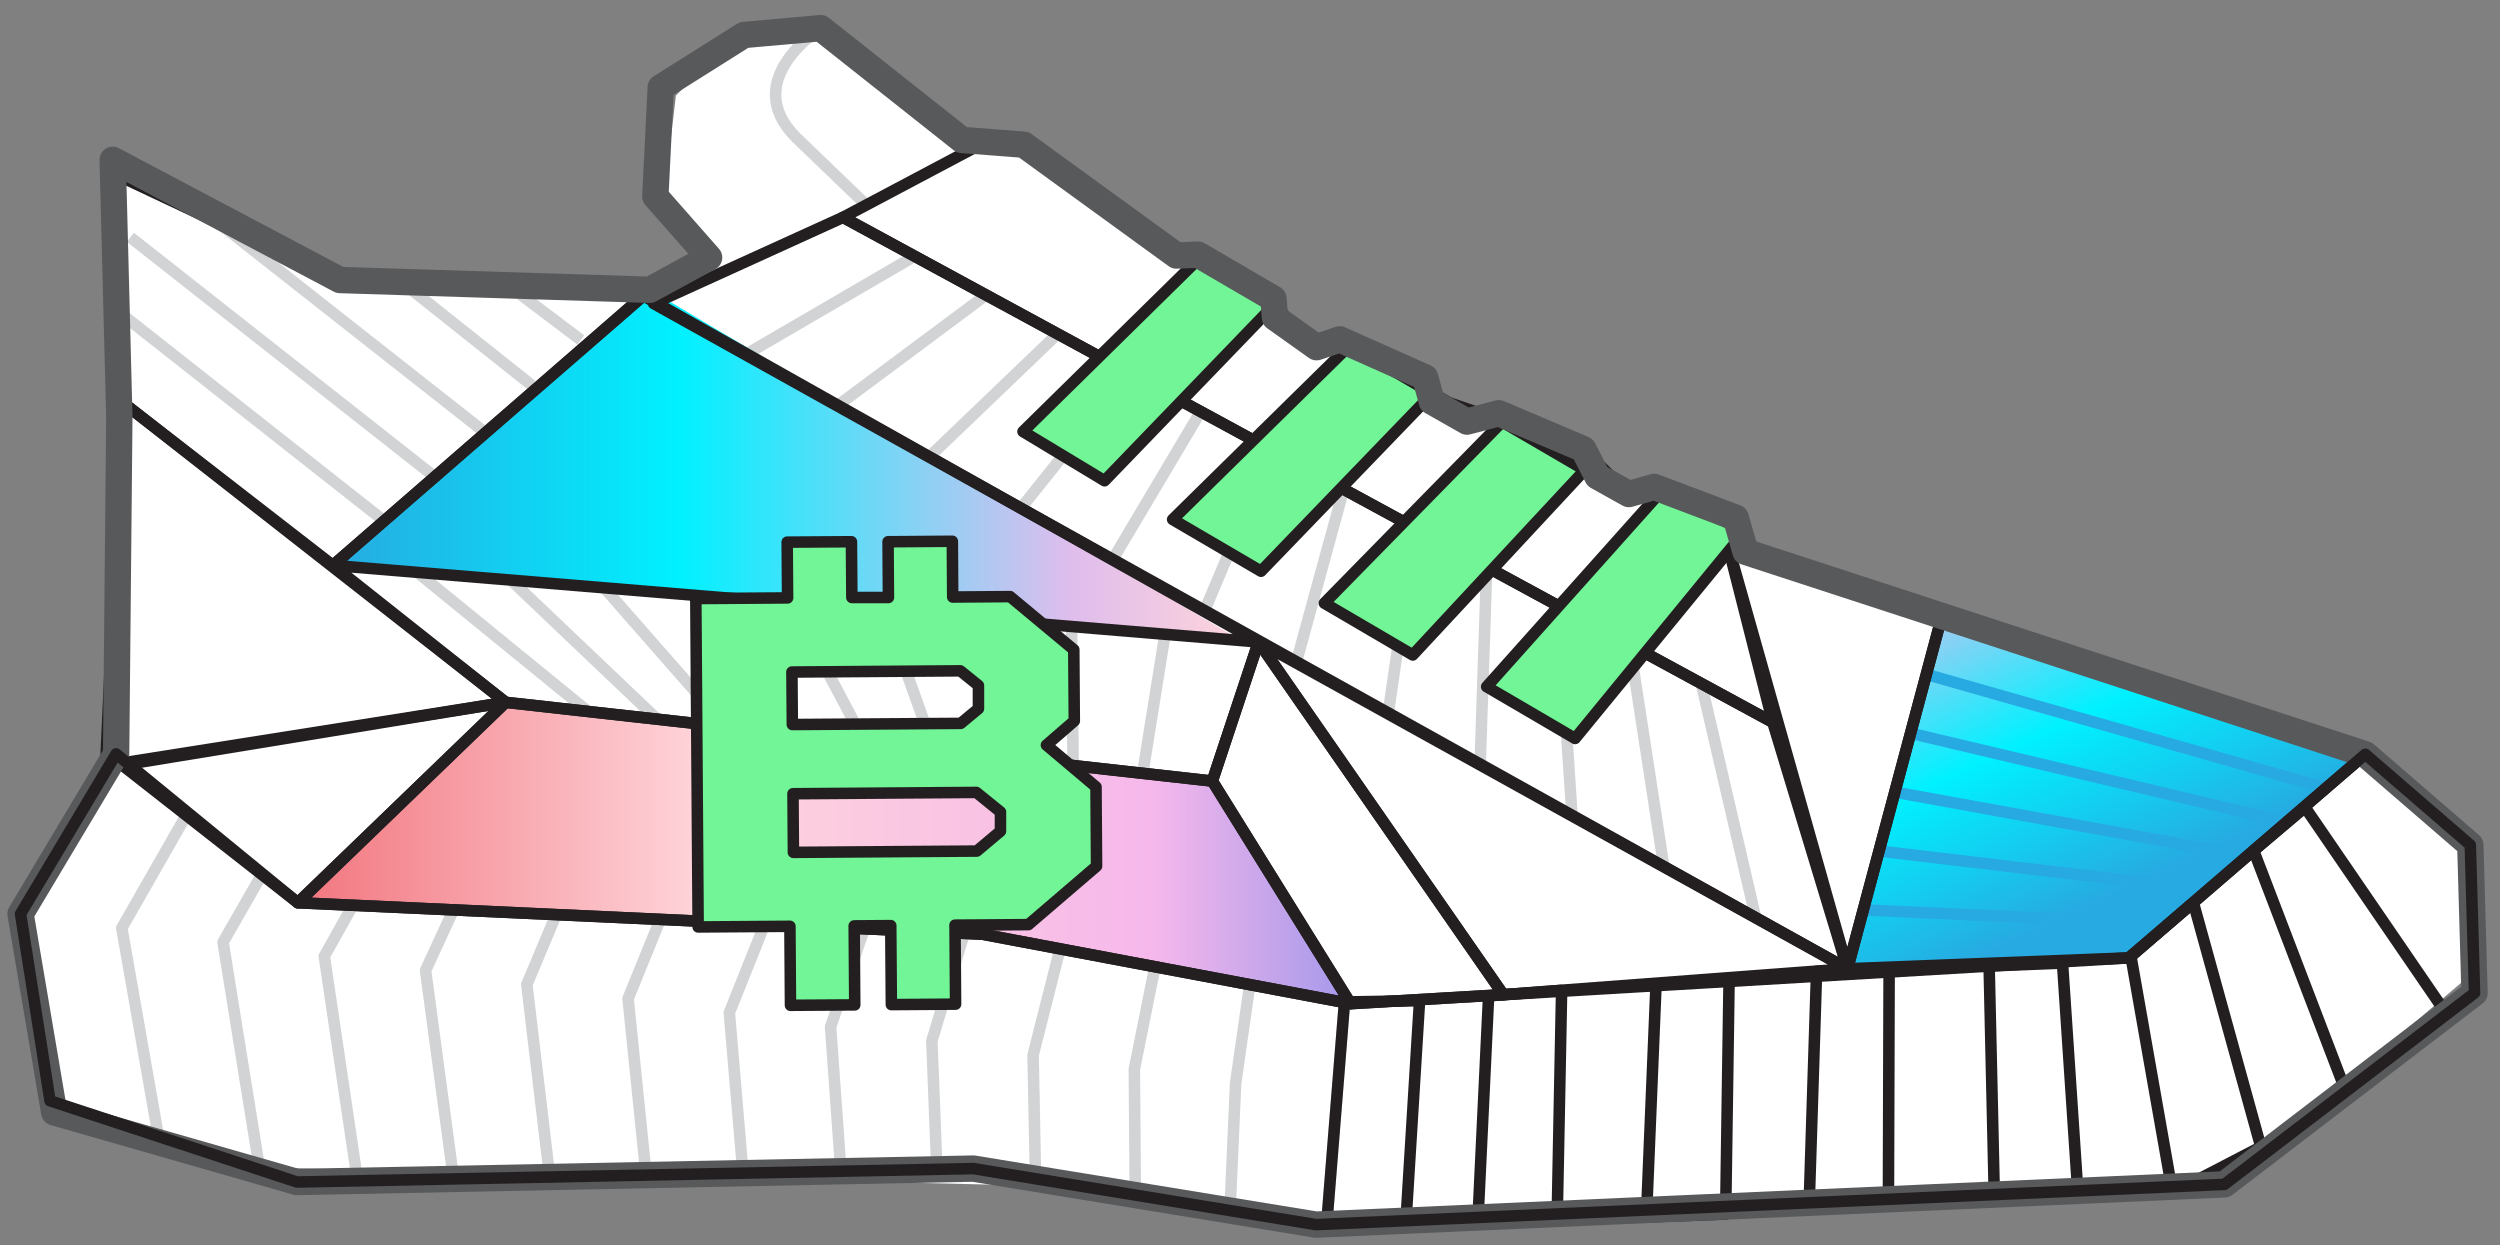 <svg width="269" height="134" viewBox="0 0 269 134" xmlns="http://www.w3.org/2000/svg">
    <rect x="0" y="0" width="269" height="134" fill="#808080" stroke="none"/>
    <defs>
        <linearGradient x1="0%" y1="50.008%" x2="100%" y2="50.008%" id="d3yu8fpuva">
            <stop stop-color="#F2757E" offset="0%"/>
            <stop stop-color="#FED4DA" offset="38%"/>
            <stop stop-color="#F6B8EB" offset="81%"/>
            <stop stop-color="#A398EB" offset="100%"/>
        </linearGradient>
        <linearGradient x1="0%" y1="50%" x2="100%" y2="50%" id="8a0wz6dyob">
            <stop stop-color="#27AAE1" offset="0%"/>
            <stop stop-color="#00F1FF" offset="38%"/>
            <stop stop-color="#DFBDED" offset="81%"/>
            <stop stop-color="#FED4DA" offset="100%"/>
        </linearGradient>
        <linearGradient x1="59.697%" y1="73.626%" x2="-7.422%" y2="-26.623%" id="hcxaaix5wc">
            <stop stop-color="#27AAE1" offset="0%"/>
            <stop stop-color="#00F1FF" offset="38%"/>
            <stop stop-color="#DFBDED" offset="81%"/>
            <stop stop-color="#FED4DA" offset="100%"/>
        </linearGradient>
    </defs>
    <g fill="none" fill-rule="evenodd">
        <path d="m13.475 18.545-1.86 65.675L1.38 100.405l5.58 18.79 24.56 6.5 78.885 1.86 37 3.91 91.925-4.035 25.66-21.825-.375-15.445-10.13-9-66.68-21.78-3.56-6.045-9-.175-4.95-3.36s-7.97-4.265-8.68-4.41c-.71-.145-7.56-2.17-7.56-2.17l-7.105-4.965-7.165-3.34s-6.325-4-6.42-4.28c-.095-.28-8.555-4.37-8.555-4.37L109.475 15.5s-6.42.28-7.35-.65c-.93-.93-15.905-11.91-15.905-11.91L78.685 4.5l-5.955 5.765-1.5 12.835 3.35 4.84-7.07 2.605-31.625-.745-22.41-11.255z" fill="#FFF"/>
        <path fill="url(#d3yu8fpuva)" fill-rule="nonzero" d="M53.03 72.63 30.665 94.195l70.73 2.43 42.555 8.43-14.885-23.95z" transform="translate(1.38 2.94)"/>
        <path d="m93 21.855-7.35-7.07C79.465 8.6 88.305 3.03 88.305 3.03M90.71 23.385 70.325 32.66M98.405 27.565l-18.2 10.6M106.1 31.745 90.09 43.67M113.795 35.925 99.97 49.175M121.49 40.105l-11.635 14.58M129.19 44.285l-9.455 15.905M136.885 48.465l-7.27 17.23M144.58 52.645 139.5 71.2M152.275 56.825 149.38 76.71M159.97 61.005l-.705 21.21M167.665 65.185l1.48 22.535M175.36 69.365l3.665 23.86M183.06 73.545l5.85 25.19M190.755 77.725l8.035 26.515" stroke="#D1D3D4" stroke-width="1.24" stroke-linejoin="round"/>
        <path fill="url(#8a0wz6dyob)" fill-rule="nonzero" d="m67.86 28.895-33.42 29 98.015 8.275L68.54 28.24" transform="translate(1.38 2.94)"/>
        <path fill="url(#hcxaaix5wc)" d="m207.59 63.285 45.535 14.935-25.415 21.905-30.3 1.175z" transform="translate(1.38 2.94)"/>
        <g style="mix-blend-mode:multiply" stroke="#27AAE1" stroke-linejoin="round" stroke-width="1.24">
            <path d="m208.97 66.225 45.535 14.935M207.27 72.56l43 12.25M205.575 78.895l40.46 9.57M203.88 85.23l37.915 6.885M202.185 91.57l35.375 4.195M200.485 97.905l32.84 1.51M198.79 104.24l30.3-1.175"/>
        </g>
        <path stroke="#D1D3D4" stroke-width="1.24" stroke-linejoin="round" d="M12.495 81.12 2.21 98.335l3.625 21.36M20.255 87.345l-7.15 12.51 4.08 23.21M28.255 93.95 24 101.375l3.855 23.94M38.025 97.3l-3.13 5.595 3.405 22.99M48.815 97.855l-3.025 6.56 2.96 22.035M59.885 98.32l-3.2 7.615 2.51 21.08M71.14 98.695l-3.56 8.755 2.06 20.135M82.21 99.625l-3.735 9.345 1.5 17.63M93.835 97.545 89.37 110.49l1.12 15.645M104 99.6l-3.735 12.41.55 13.94M114.17 101.655l-3.01 11.875.26 13.165M124.335 103.705l-2.28 11.345.105 13.875M134.505 105.76l-1.555 10.81-.63 14.415M144.67 107.81l-1.905 23.74M13.045 33.765l28.28 22.28M14.025 25.53 46.62 51.18M20.35 21.485l31.56 24.83M43.79 30.785 57.205 41.45M54.58 30.6l7.915 5.985M44.93 61.6l18.14 14.79M54.985 62.43l15.57 14.81M65.035 63.265l13.005 14.83M75.09 64.095l10.435 14.85M85.14 64.925l7.875 14.87M95.195 65.755l5.305 14.89M105.25 66.59l2.735 14.905M115.3 67.42l.17 14.925M125.355 68.25l-2.4 14.945M135.41 69.08l-4.965 14.965"/>
        <path stroke="#231F20" stroke-width="1.24" stroke-linejoin="round" d="m90.71 23.385 14.13-7.49 5.32-.325 16.42 11.925 10.44 4.635 2.4 3.755 7.545 2.37 8.96 5.075 14.44 4.995 4.9 4.835 8.3 1.42 2.23 3.63 4.96 19.515zM13.17 43.275 54.41 75.57l-43.055 7.055z"/>
        <path stroke="#231F20" stroke-width="1.24" stroke-linejoin="round" d="M54.41 75.57 32.045 97.135l-19.145-15z"/>
        <path stroke="#231F20" stroke-width="1.24" stroke-linejoin="round" d="m54.41 75.57 76.035 8.475 14.885 23.95-39.63-7.475-73.655-3.385zM69.92 31.18l-34.1 29.655-22.65-17.56-.96-24.62L36.575 30.13zM70.325 32.66l128.465 71.58-8.035-26.515L90.71 23.385z"/>
        <path stroke="#231F20" stroke-width="1.24" stroke-linejoin="round" d="m69.24 31.835-33.42 29 99.59 8.245zM135.41 69.08l-4.965 14.965L54.41 75.57 35.82 60.835z"/>
        <path stroke="#231F20" stroke-width="1.24" stroke-linejoin="round" d="m135.41 69.08 26.345 37.94-16.425.975-14.885-23.95z"/>
        <path stroke="#231F20" stroke-width="1.24" stroke-linejoin="round" d="m135.41 69.08 63.38 35.16-37.035 2.78z"/>
        <path stroke="#231F20" stroke-width="1.24" stroke-linejoin="round" d="m185.795 58.21 12.995 46.03 10.18-38.015z"/>
        <path stroke="#231F20" stroke-width="1.24" stroke-linejoin="round" d="m198.79 104.24 30.3-1.175 25.415-21.905-45.535-14.935zM144.67 107.81l-1.905 23.74 8.525-.31 1.455-23.56zM160.175 107.16l-1.135 23.785 8.52-.31.47-24.07zM178.19 105.93l-1.035 25.015 8.525-.31.37-25.3zM195.465 104.51l-.79 24.79 8.52-.31.075-24.805zM214.03 103.945l.55 24.33 8.97-.36-1.625-24.285z"/>
        <path stroke="#231F20" stroke-width="1.24" stroke-linejoin="round" d="m229.28 102.865 4.485 25.475 9.505-4.935-7.265-26.28zM242.495 91.535l9.835 25.685 10.76-8.345-15.065-22.005z"/>
        <path stroke="#231F20" stroke-width="1.24" fill="#72F596" fill-rule="nonzero" stroke-linejoin="round" d="m129.13 27.705-19.055 18.73 8.775 5.295 18.43-19.115zM145.225 37.165l-19.05 18.73 9.51 5.57L154.12 42.35zM161.63 45.39 142.5 64.9l9.515 5.575 18.51-19.9zM178.525 53.12l-18.56 20.77 9.515 5.57 18.365-22.41z"/>
        <path stroke="#58595B" stroke-width="2.835" stroke-linejoin="round" d="m12.125 17.195.715 27.69-.345 36.235L2.21 98.335l3.625 21.36 26.115 7.49 72.775-1.445 36.865 6.03 97.76-4.33 26.91-20.595-.455-15.925-11.3-9.76-66.68-21.78-1.065-3.675-8.77-3.315-2.725.77-3.385-1.89-1.515-2.945-9.09-3.86-3.43.9-3.775-2.145-.72-2.605-9.195-4.1-2.495.845-4.47-3.18-.17-2.05-8.105-4.73-2.335.095-16.42-11.925-6.665-.515L88.305 3.03l-8.255.735-8.955 5.64-.58 11.73L76.3 27.71l-6.38 3.47-33.345-1.05z"/>
        <path stroke="#231F20" stroke-width="1.24" stroke-linejoin="round" d="m254.505 81.16-25.415 21.905-83.76 4.93-39.63-7.475-73.655-3.385-19.55-16.015L2.21 98.335l3.175 20.11 26.565 8.74 72.775-1.445 36.865 6.03 97.76-4.33 26.91-20.595-.455-15.925z"/>
        <path d="m117.99 93.2-.06-8.53-5.335-4.5 3-2.595-.055-7.675-6.855-5.705-6.175.045-.04-6-6.915.05.04 6H91.66l-.045-6-6.915.045.045 6-9.875.07.25 35.335 9.875-.07.06 8.5 6.915-.045-.06-8.5 3.935-.03.065 8.5 6.91-.05-.06-8.5 7.895-.055 7.335-6.29zm-12.71-19.445v2.5l-1.905 1.58-18.12.125-.045-5.65 18.12-.13 1.95 1.575zm-.175 17.82-19.735.14-.045-6.31 19.735-.14 2.59 2.1v2.07l-2.545 2.14z" stroke="#231F20" stroke-width="1.24" fill="#72F596" fill-rule="nonzero" stroke-linejoin="round"/>
    </g>
</svg>
